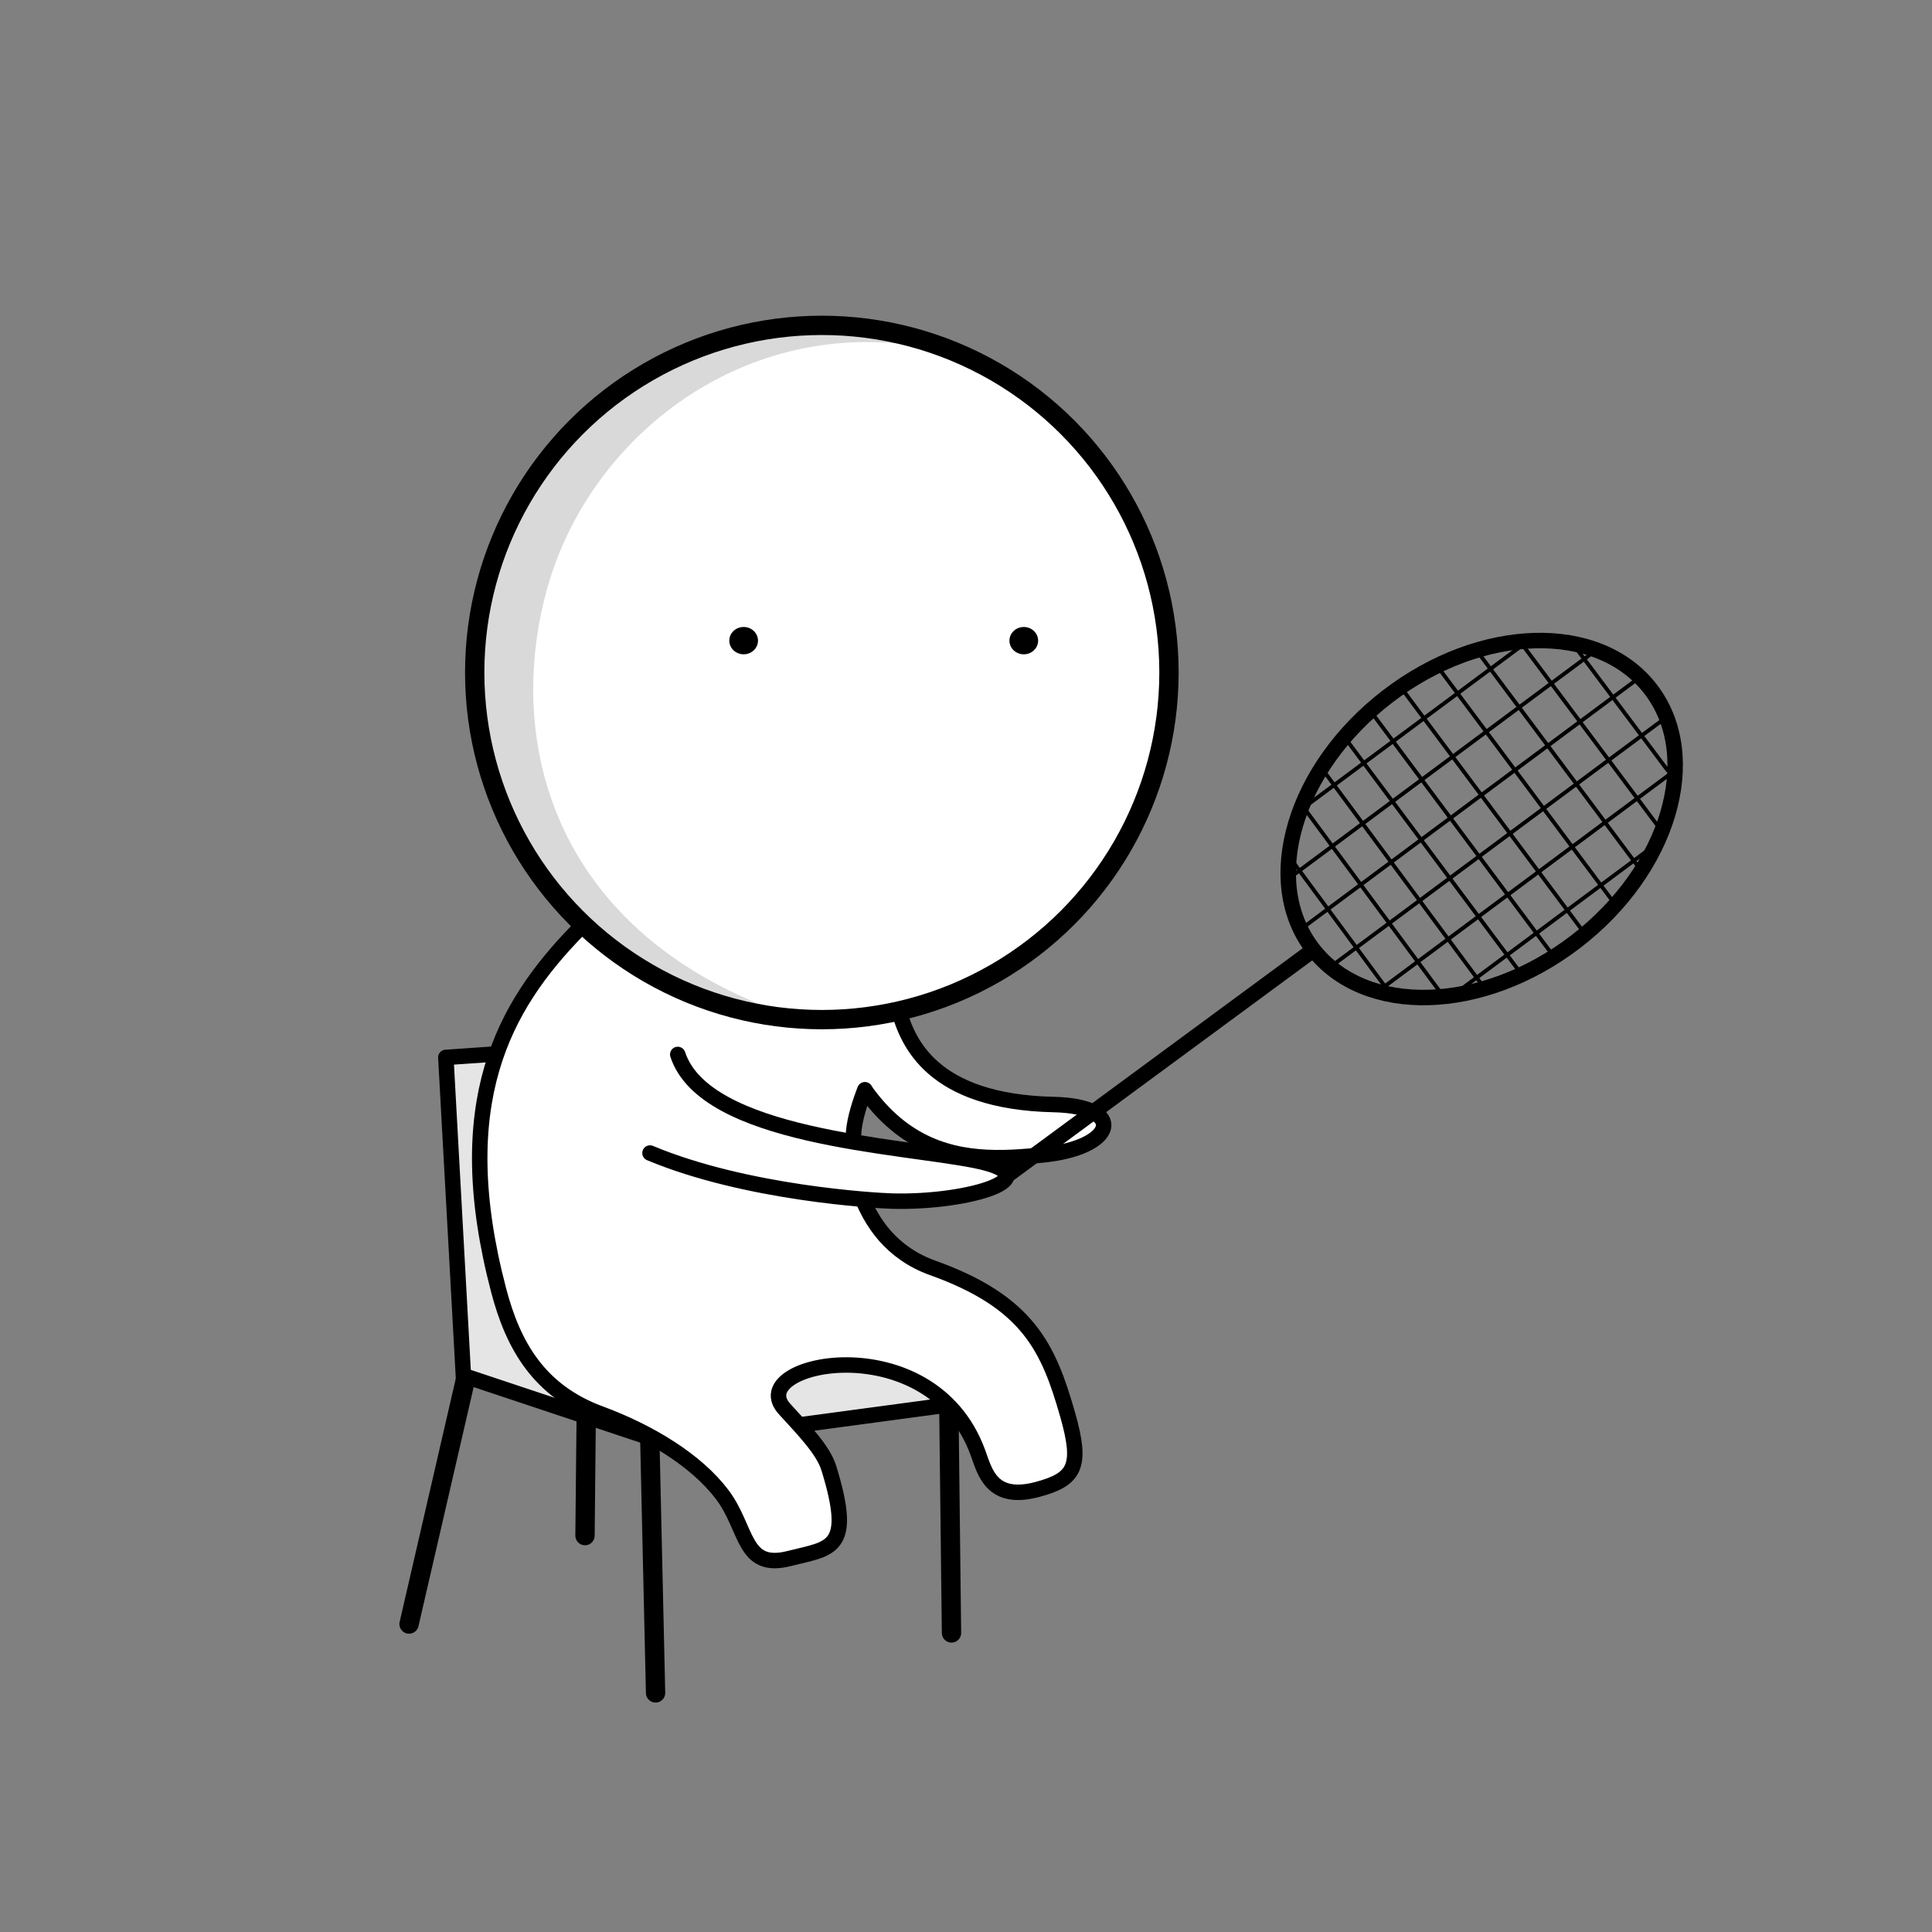 <?xml version="1.0" ?><svg xmlns:dc="http://purl.org/dc/elements/1.1/" xmlns:cc="http://creativecommons.org/ns#" xmlns:rdf="http://www.w3.org/1999/02/22-rdf-syntax-ns#" xmlns:svg="http://www.w3.org/2000/svg" xmlns="http://www.w3.org/2000/svg" xmlns:sodipodi="http://sodipodi.sourceforge.net/DTD/sodipodi-0.dtd" xmlns:inkscape="http://www.inkscape.org/namespaces/inkscape" width="2500" height="2500" viewBox="0 0 661.458 661.458" version="1.1" id="svg1107"><rect x="0" y="0" width="661.458" height="661.458" fill="#808080" stroke="none"/><defs id="defs1101"/><g id="layer1" style="display:inline"><path style="display:inline;fill:#e5e5e5;fill-opacity:1;stroke:#e5e5e5;stroke-width:0.265px;stroke-linecap:butt;stroke-linejoin:miter;stroke-opacity:1" d="m 175.054,360.723 -21.167,1.606 6.26,109.111 60.075,19.968 52.35,-3.591 61.232,-8.882 -41.955,-27.97 z" id="path3237-2-2-8-3"/><path style="display:inline;fill:#ffffff;fill-opacity:1;stroke:#ffffff;stroke-width:1.323;stroke-linecap:round;stroke-linejoin:round;stroke-miterlimit:4;stroke-dasharray:none;stroke-opacity:1" d="m 298.117,414.836 c 5.046,10.238 15.024,18.558 32.884,23.812 16.09,6.624 29.425,20.452 36.285,51.216 3.332,12.178 -2.242,17.023 -10.961,19.277 -7.912,4.621 -14.636,1.314 -20.411,-8.316 -8.606,-32.423 -41.705,-33.5 -52.16,-33.451 -18.3,4.453 -23.602,6.621 -6.993,24.568 4.384,6.429 9.247,12.092 10.206,24.002 3.634,15.416 -5.507,14.021 -12.285,16.442 -15.761,6.596 -17.953,-2.772 -22.111,-9.827 -13.451,-28.187 -30.814,-28.984 -46.869,-38.932 -19.115,-4.571 -25.918,-20.006 -33.262,-34.963 -19.913,-67.909 -0.967,-103.339 26.401,-131.73 29.642,25.582 64.563,37.379 107.024,29.488 6.134,24.879 38.76,35.123 61.491,31.038 17.608,6.57 6.979,13.204 -2.138,17.24 -4.22,1.868 -25.8,1.993 -32.935,0.278 -7.134,-1.715 -15.892,-5.208 -22.898,-8.515 -7.006,-3.307 -10.39,-10.973 -13.724,-13.015 l -4.725,20.222" id="path1117-7-0-6"/><circle style="display:inline;mix-blend-mode:normal;fill:#ffffff;fill-opacity:1;stroke:none;stroke-width:6.615;stroke-linecap:square;stroke-linejoin:miter;stroke-miterlimit:4;stroke-dasharray:none;stroke-dashoffset:0;stroke-opacity:1;paint-order:markers fill stroke" id="circle1063-5-3-6-5" cx="281.798" cy="229.974" r="118.849"/><path style="display:inline;fill:none;fill-opacity:1;stroke:#000000;stroke-width:5.292;stroke-linecap:round;stroke-linejoin:round;stroke-miterlimit:4;stroke-dasharray:none;stroke-opacity:1" d="m 169.714,360.852 c -0.237,0.016 -0.474,0.032 -0.711,0.048 -0.475,0.032 -0.951,0.064 -1.426,0.097 -7.596,0.517 -14.934,1.034 -14.934,1.034 l 6.201,112.448 m 115.284,13.314 0.846,-0.114 0.846,-0.114 0.847,-0.114 13.539,-1.821 13.539,-1.821 13.54,-1.821 3.384,-0.455 3.385,-0.455" id="path3243-52-8-5"/><path style="display:inline;fill:none;stroke:#000000;stroke-width:6.615;stroke-linecap:round;stroke-linejoin:round;stroke-miterlimit:4;stroke-dasharray:none;stroke-opacity:1" d="m 325.762,559.072 -0.585,-49.988 -0.292,-24.994 -0.01,-0.391 -0.01,-0.391 v -0.391 m -124.141,0.806 -0.01,0.914 -0.01,0.913 -0.04,3.654 -0.04,3.654 -0.04,3.654 -0.146,14.616 -0.147,14.616" id="path3245-7-2-1"/><path style="display:inline;fill:none;stroke:#000000;stroke-width:6.615;stroke-linecap:round;stroke-linejoin:round;stroke-miterlimit:4;stroke-dasharray:none;stroke-opacity:1" d="m 140.05,556.019 19.293,-83.605 m 63.143,21.047 1.961,86.138" id="path3247-7-5-7"/><path style="display:inline;fill:none;stroke:#000000;stroke-width:5.292;stroke-linecap:round;stroke-linejoin:round;stroke-miterlimit:4;stroke-dasharray:none;stroke-opacity:1" d="m 159.873,471.355 63.143,21.047" id="path3249-0-3-9"/><path style="display:inline;fill:none;fill-opacity:1;stroke:#000000;stroke-width:5.292;stroke-linecap:round;stroke-linejoin:round;stroke-miterlimit:4;stroke-dasharray:none;stroke-opacity:1" d="m 296.113,373.088 c -1.754,4.462 -3.406,9.801 -3.826,14.156 -0.091,1.1 -0.162,2.105 -0.204,3.085 m 3.52,20.838 c 0.667,1.628 1.404,3.14 2.192,4.539 1.511,2.683 3.176,5.113 5.09,7.302 2.1,2.395 4.509,4.556 7.233,6.418 2.723,1.862 5.76,3.425 9.115,4.626 32.775,11.73 39.757,27.361 46.307,50.329 5.044,17.682 2.568,22.122 -10.401,25.568 -15.67,4.164 -17.933,-6.02 -20.331,-12.599 -16.224,-44.501 -81.068,-30.629 -66.027,-14.766 6.11,6.726 13.034,13.742 14.988,20.067 8.709,28.19 0.495,27.348 -13.471,30.918 -16.081,4.112 -14.159,-10.139 -23.074,-21.922 -8.915,-11.783 -25.028,-21.474 -41.684,-27.623 -21.013,-7.758 -29.85,-23.36 -34.801,-42.191 -16.884,-64.217 1.614,-97.232 26.989,-123.263" id="path3251-4-7-2"/><ellipse style="display:inline;fill:#000000;fill-opacity:1;stroke:none;stroke-width:5.292;stroke-linecap:square;stroke-opacity:1;paint-order:markers fill stroke" id="ellipse942-3-2-6-0" cx="254.603" cy="219.335" rx="4.911" ry="4.677"/><ellipse style="display:inline;fill:#000000;fill-opacity:1;stroke:none;stroke-width:5.292;stroke-linecap:square;stroke-opacity:1;paint-order:markers fill stroke" id="ellipse944-7-6-5-1" cx="350.513" cy="219.339" rx="4.911" ry="4.677"/><path style="display:inline;fill:#d9d9d9;fill-opacity:1;stroke:none;stroke-width:0.265;stroke-linecap:butt;stroke-linejoin:miter;stroke-miterlimit:4;stroke-dasharray:none;stroke-opacity:1" d="m 317.478,119.025 c -9.054,-3.092 -15.577,-4.907 -24.411,-5.727 -8.834,-0.819 -20.01,-0.204 -28.372,1.055 -16.726,2.517 -33.312,9.201 -46.615,17.706 -13.215,8.45 -25.002,19.316 -33.674,31.963 -4.336,6.323 -7.529,13.666 -10.535,20.641 -3.006,6.975 -5.412,14.143 -6.989,21.522 -3.21,15.009 -3.398,30.434 -0.621,45.344 2.781,14.928 9.407,30.23 17.731,43.105 8.329,12.88 19.254,23.696 32.358,32.574 13.139,8.901 29.006,14.837 46.389,17.687 -73.084,-28.57 -89.802,-90.897 -75.525,-142.961 14.473,-52.779 68.053,-94.368 130.264,-82.909 z" id="path1069-4-1-0-2"/><circle style="display:inline;mix-blend-mode:normal;fill:none;fill-opacity:1;stroke:#000000;stroke-width:6.615;stroke-linecap:square;stroke-linejoin:miter;stroke-miterlimit:4;stroke-dasharray:none;stroke-dashoffset:0;stroke-opacity:1;paint-order:markers fill stroke" id="circle948-3-6-7-7" cx="281.373" cy="230.24" r="118.849"/><path style="display:inline;fill:none;fill-opacity:1;stroke:#000000;stroke-width:5.292;stroke-linecap:round;stroke-linejoin:round;stroke-miterlimit:4;stroke-dasharray:none;stroke-opacity:1" d="m 296.331,373.494 c 1.642,2.296 3.328,4.372 5.052,6.248 3.446,3.75 7.043,6.696 10.732,8.997 3.688,2.301 7.468,3.955 11.284,5.121 3.813,1.166 7.663,1.843 11.49,2.189 3.828,0.346 7.632,0.361 11.356,0.201 3.725,-0.159 7.37,-0.492 10.878,-0.842 25.041,-2.498 28.789,-16.684 3.637,-17.246 -42.006,-0.939 -49.925,-21.577 -53.025,-32.098" id="path2822-3"/><ellipse style="display:inline;fill:none;fill-opacity:1;stroke:#000000;stroke-width:5.292;stroke-linecap:round;stroke-linejoin:round;stroke-miterlimit:4;stroke-dasharray:none;stroke-opacity:1" id="ellipse2332-1-2-6-2" cx="-531.449" cy="-231.567" rx="52.917" ry="72.967" transform="matrix(-0.609,-0.793,-0.793,0.609,0,0)"/><path style="display:inline;fill:none;stroke:#000000;stroke-width:1.323;stroke-linecap:butt;stroke-linejoin:miter;stroke-miterlimit:4;stroke-dasharray:none;stroke-opacity:1" d="m 541.462,318.165 -61.778,-82.749" id="path2334-0-6-3-5"/><path style="display:inline;fill:none;stroke:#000000;stroke-width:1.323;stroke-linecap:butt;stroke-linejoin:miter;stroke-miterlimit:4;stroke-dasharray:none;stroke-opacity:1" d="m 560.607,232.488 -116.016,86.212" id="path2336-9-3-7-0"/><path style="display:inline;fill:none;stroke:#000000;stroke-width:1.323;stroke-linecap:butt;stroke-linejoin:miter;stroke-miterlimit:4;stroke-dasharray:none;stroke-opacity:1" d="m 530.582,325.624 -61.778,-82.749" id="path2338-2-0-7-2"/><path style="display:inline;fill:none;stroke:#000000;stroke-width:1.323;stroke-linecap:butt;stroke-linejoin:miter;stroke-miterlimit:4;stroke-dasharray:none;stroke-opacity:1" d="m 560.67,296.475 -55.465,-74.256" id="path2340-2-8-6-2"/><path style="display:inline;fill:none;stroke:#000000;stroke-width:1.323;stroke-linecap:butt;stroke-linejoin:miter;stroke-miterlimit:4;stroke-dasharray:none;stroke-opacity:1" d="m 553.655,310.558 -61.779,-82.749" id="path2342-9-9-2-2"/><path style="display:inline;fill:none;stroke:#000000;stroke-width:1.323;stroke-linecap:butt;stroke-linejoin:miter;stroke-miterlimit:4;stroke-dasharray:none;stroke-opacity:1" d="m 571.111,263.972 -34.628,-46.227" id="path2344-2-1-5-6"/><path style="display:inline;fill:none;stroke:#000000;stroke-width:1.323;stroke-linecap:butt;stroke-linejoin:miter;stroke-miterlimit:4;stroke-dasharray:none;stroke-opacity:1" d="m 569.778,285.698 -49.781,-66.612" id="path2346-4-6-2-8"/><path style="display:inline;fill:none;stroke:#000000;stroke-width:1.323;stroke-linecap:butt;stroke-linejoin:miter;stroke-miterlimit:4;stroke-dasharray:none;stroke-opacity:1" d="m 508.374,338.522 -55.128,-74.505" id="path2348-9-1-3-0"/><path style="display:inline;fill:none;stroke:#000000;stroke-width:1.323;stroke-linecap:butt;stroke-linejoin:miter;stroke-miterlimit:4;stroke-dasharray:none;stroke-opacity:1" d="m 474.57,338.292 -34.291,-46.476" id="path2350-4-0-4-7"/><path style="display:inline;fill:none;stroke:#000000;stroke-width:1.323;stroke-linecap:butt;stroke-linejoin:miter;stroke-miterlimit:4;stroke-dasharray:none;stroke-opacity:1" d="m 493.865,340.728 -49.446,-66.862" id="path2352-5-5-5-2"/><path style="display:inline;fill:none;stroke:#000000;stroke-width:1.323;stroke-linecap:butt;stroke-linejoin:miter;stroke-miterlimit:4;stroke-dasharray:none;stroke-opacity:1" d="m 520.684,333.248 -59.885,-80.201" id="path2354-1-3-4-1"/><path style="display:inline;fill:none;stroke:#000000;stroke-width:1.323;stroke-linecap:butt;stroke-linejoin:miter;stroke-miterlimit:4;stroke-dasharray:none;stroke-opacity:1" d="m 570.391,245.649 -114.743,85.265" id="path2356-4-4-5-8"/><path style="display:inline;fill:none;stroke:#000000;stroke-width:1.323;stroke-linecap:butt;stroke-linejoin:miter;stroke-miterlimit:4;stroke-dasharray:none;stroke-opacity:1" d="m 523.628,219.111 -79.496,59.061" id="path2358-2-4-6-1"/><path style="display:inline;fill:none;stroke:#000000;stroke-width:1.323;stroke-linecap:butt;stroke-linejoin:miter;stroke-miterlimit:4;stroke-dasharray:none;stroke-opacity:1" d="m 548.275,221.222 -108.372,80.529" id="path2360-4-5-7-4"/><path style="display:inline;fill:none;stroke:#000000;stroke-width:1.323;stroke-linecap:butt;stroke-linejoin:miter;stroke-miterlimit:4;stroke-dasharray:none;stroke-opacity:1" d="m 567.008,288.994 -69.266,51.532" id="path2362-5-0-9-0"/><path style="display:inline;fill:none;stroke:#000000;stroke-width:1.323;stroke-linecap:butt;stroke-linejoin:miter;stroke-miterlimit:4;stroke-dasharray:none;stroke-opacity:1" d="m 572.512,264.468 -99.418,73.947" id="path2364-1-8-1-1"/><path style="display:inline;fill:none;stroke:#000000;stroke-width:5.292;stroke-linecap:round;stroke-linejoin:round;stroke-miterlimit:4;stroke-dasharray:none;stroke-opacity:1" d="m 344.331,402.806 104.734,-77.135" id="path2366-0-2-7-5"/><path style="display:inline;fill:#ffffff;fill-opacity:1;stroke:#000000;stroke-width:5.292;stroke-linecap:round;stroke-linejoin:round;stroke-miterlimit:4;stroke-dasharray:none;stroke-opacity:1" d="m 222.54,394.764 c 32.912,13.778 77.092,16.294 82.82,16.452 26.93,0.739 55.311,-8.501 28.54,-13.883 -26.254,-5.279 -92.49,-7.836 -101.858,-36.315" id="path3263-4"/></g></svg>